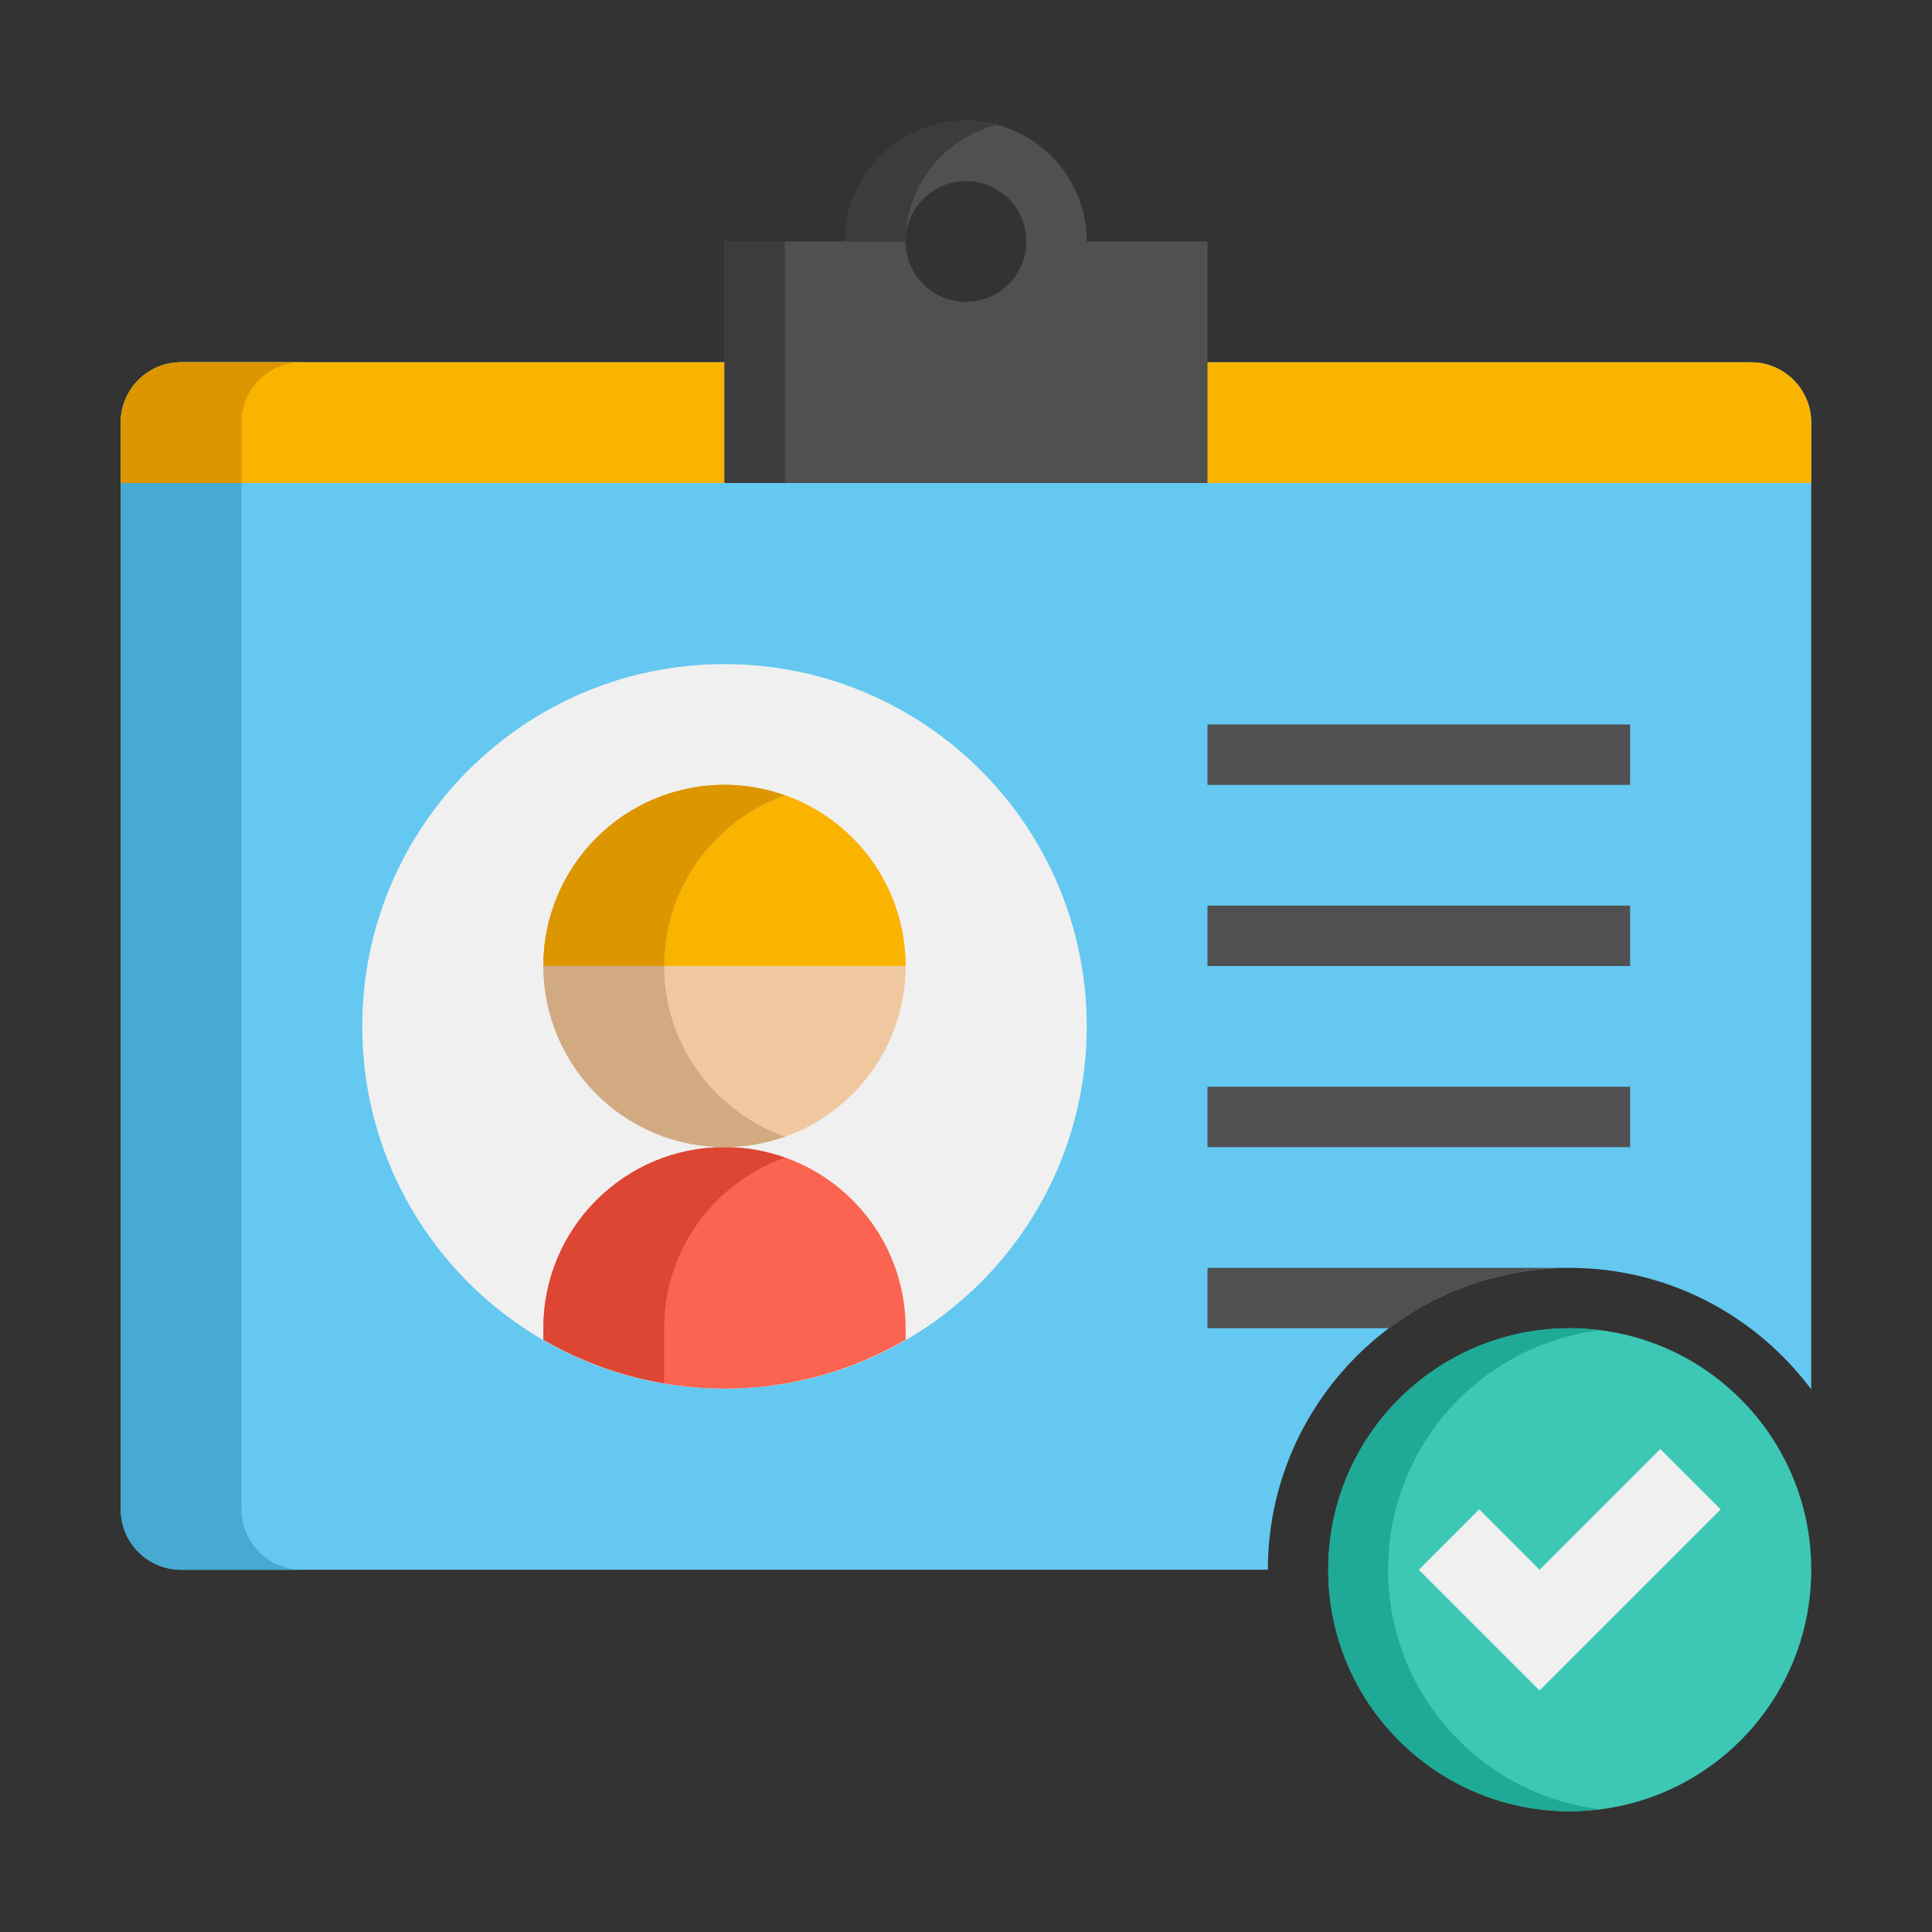 <?xml version="1.0" encoding="utf-8"?>
<!-- Generator: Adobe Illustrator 24.0.0, SVG Export Plug-In . SVG Version: 6.00 Build 0)  -->
<svg version="1.1" xmlns="http://www.w3.org/2000/svg" xmlns:xlink="http://www.w3.org/1999/xlink" x="0px" y="0px"
	 viewBox="0 0 64 64" enable-background="new 0 0 64 64" xml:space="preserve">
<rect x="0" y="0" width="64" height="64" fill="#333333" stroke="none"/>
<g id="Captions">
</g>
<g id="Icons">
	<g>
		<g>
			<path fill="#64C8F0" d="M52,42c3.273,0,6.175,1.588,8,4.025V14c0-1.105-0.895-2-2-2H6c-1.105,0-2,0.895-2,2v36
				c0,1.105,0.895,2,2,2h36C42,46.486,46.486,42,52,42z"/>
		</g>
		<g>
			<path fill="#46AAD2" d="M8,50V14c0-1.105,0.895-2,2-2H6c-1.105,0-2,0.895-2,2v36c0,1.105,0.895,2,2,2h4C8.895,52,8,51.105,8,50z"
				/>
		</g>
		<g>
			<path fill="#FAB400" d="M4,16h56v-2c0-1.105-0.895-2-2-2H6c-1.105,0-2,0.895-2,2V16z"/>
		</g>
		<g>
			<path fill="#DC9600" d="M10,12H6c-1.105,0-2,0.895-2,2v2h4v-2C8,12.895,8.895,12,10,12z"/>
		</g>
		<g>
			<path fill="#F0F0F0" d="M24,46L24,46c-6.627,0-12-5.373-12-12v0c0-6.627,5.373-12,12-12h0c6.627,0,12,5.373,12,12v0
				C36,40.627,30.627,46,24,46z"/>
		</g>
		<g>
			<path fill="#FA6450" d="M30,44c0-3.314-2.686-6-6-6s-6,2.686-6,6v0.381C19.766,45.405,21.812,46,24,46s4.234-0.595,6-1.619V44z"
				/>
		</g>
		<g>
			<path fill="#DC4632" d="M24,38c-3.314,0-6,2.686-6,6v0.381c1.215,0.704,2.563,1.197,4,1.439V44c0-2.611,1.671-4.827,4-5.651
				C25.374,38.127,24.702,38,24,38z"/>
		</g>
		<g>
			<path fill="#F0C8A0" d="M24,38L24,38c-3.314,0-6-2.686-6-6v0c0-3.314,2.686-6,6-6h0c3.314,0,6,2.686,6,6v0
				C30,35.314,27.314,38,24,38z"/>
		</g>
		<g>
			<path fill="#FAB400" d="M18,32L18,32c0-3.314,2.686-6,6-6h0c3.314,0,6,2.686,6,6v0H18z"/>
		</g>
		<g>
			<path fill="#D2AA82" d="M22,32c0-2.611,1.671-4.827,4-5.651C25.374,26.127,24.702,26,24,26c-3.314,0-6,2.686-6,6s2.686,6,6,6
				c0.702,0,1.374-0.127,2-0.349C23.671,36.827,22,34.611,22,32z"/>
		</g>
		<g>
			<path fill="#DC9600" d="M26,26.349C25.374,26.127,24.702,26,24,26c-3.314,0-6,2.686-6,6h4C22,29.389,23.671,27.173,26,26.349z"/>
		</g>
		<g>
			<path fill="#505050" d="M36,8c0-2.209-1.791-4-4-4s-4,1.791-4,4h-4v8h16V8H36z M32,10c-1.105,0-2-0.895-2-2c0-1.105,0.895-2,2-2
				s2,0.895,2,2C34,9.105,33.105,10,32,10z"/>
		</g>
		<g>
			<path fill="#3C3C3C" d="M33,4.141C32.679,4.058,32.347,4,32,4c-2.209,0-4,1.791-4,4h2C30,6.138,31.278,4.587,33,4.141z"/>
		</g>
		<g>
			<rect x="24" y="8" fill="#3C3C3C" width="2" height="8"/>
		</g>
		<g>
			<rect x="40" y="24" fill="#505050" width="14" height="2"/>
		</g>
		<g>
			<rect x="40" y="30" transform="matrix(-1 -1.224647e-16 1.224647e-16 -1 94 62)" fill="#505050" width="14" height="2"/>
		</g>
		<g>
			<rect x="40" y="36" transform="matrix(-1 -1.224647e-16 1.224647e-16 -1 94 74)" fill="#505050" width="14" height="2"/>
		</g>
		<g>
			<path fill="#505050" d="M40,42v2h6.025c1.669-1.25,3.733-2,5.975-2H40z"/>
		</g>
		<g>
			<circle fill="#3CC8B4" cx="52" cy="52" r="8"/>
		</g>
		<g>
			<path fill="#1EAA96" d="M45.983,52c0-4.082,3.059-7.443,7.009-7.932C52.666,44.027,52.336,44,52,44c-4.418,0-8,3.582-8,8
				s3.582,8,8,8c0.336,0,0.666-0.027,0.991-0.068C49.042,59.443,45.983,56.082,45.983,52z"/>
		</g>
		<g>
			<polygon fill="#F0F0F0" points="57,50 51,56 47,52 49,50 51,52 55,48 			"/>
		</g>
	</g>
</g>
</svg>
